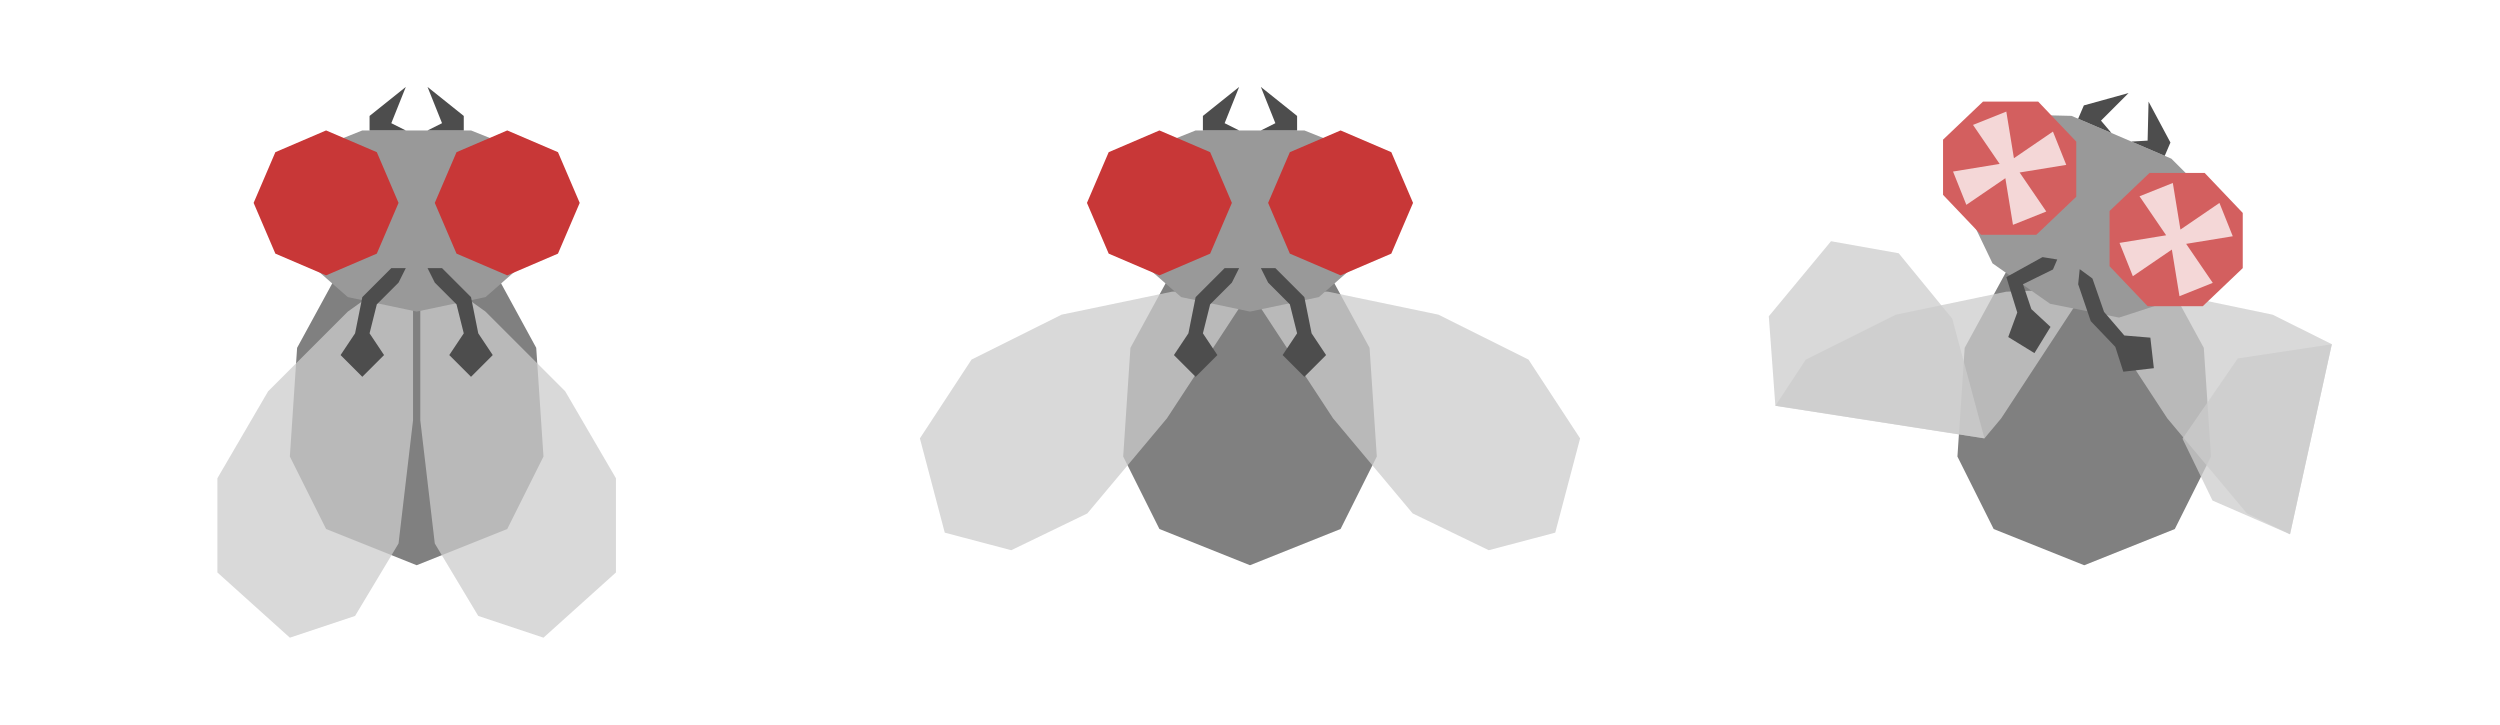 <svg height="100" viewBox="0 0 345 100" width="345" xmlns="http://www.w3.org/2000/svg"><path d="m47 37-6 11-1 15 5 10 12.5 5 12.5-5 5-10-1-15-6-11z" fill="#808080"/><path d="m55 38-7 5-11 11-7 12-0 13 10 9 9-3 6-10 2-17v-20z" fill="#ccc" fill-opacity=".75"/><path d="m60 38 7 5 11 11 7 12v13l-10 9-9-3-6-10-2-17v-20z" fill="#ccc" fill-opacity=".75"/><path d="m50 18-10 4v12l8 7 9.5 2 9.5-2 8-7v-12l-10-4z" fill="#999"/><path d="m45 18-7 3-3 7 3 7 7 3 7-3 3-7-3-7z" fill="#c83737"/><path d="m70 18-7 3-3 7 3 7 7 3 7-3 3-7-3-7z" fill="#c83737"/><g fill="#4d4d4d"><path d="m56 18-2-1 2-5-5 4v2z"/><path d="m59 18 2-1-2-5 5 4v2z"/><path d="m54 37-4 4-1 5-2 3 3 3 3-3-2-3.0 1-4 3-3 1-2z"/><path d="m61 37 4 4.0 1 5 2 3-3 3-3-3 2-3-1-4-3-3-1-2z"/></g><path d="m162 37-6 11-1 15 5 10 12.5 5 12.5-5 5-10-1-15-6-11z" fill="#808080"/><path d="m170.327 39.904-8.595.346-15.23 3.172-12.432 6.201-7.125 10.874 3.432 13.009 9.172 2.423 10.499-5.076 10.99-13.123 10.962-16.729z" fill="#ccc" fill-opacity=".75"/><path d="m174.673 39.904 8.595.346 15.23 3.172 12.432 6.201 7.125 10.874-3.432 13.009-9.172 2.423-10.499-5.076-10.99-13.123-10.962-16.729z" fill="#ccc" fill-opacity=".75"/><path d="m165 18-10 4v12l8 7 9.5 2 9.5-2 8-7v-12l-10-4z" fill="#999"/><path d="m160 18-7 3-3 7 3 7 7 3 7-3 3-7-3-7z" fill="#c83737"/><path d="m185 18-7 3-3 7 3 7 7 3 7-3 3-7-3-7z" fill="#c83737"/><path d="m171 18-2-1 2-5-5 4v2z" fill="#4d4d4d"/><path d="m174 18 2-1-2-5 5 4v2z" fill="#4d4d4d"/><path d="m169 37-4 4-1 5-2 3 3 3 3-3-2-3.0 1-4 3-3 1-2z" fill="#4d4d4d"/><path d="m176 37 4 4.0 1 5 2 3-3 3-3-3 2-3-1-4-3-3-1-2z" fill="#4d4d4d"/><path d="m277.125 37.005-6 11-1 15 5 10 12.5 5 12.5-5 5-10-1-15-6-11z" fill="#808080"/><g fill="#ccc" fill-opacity=".75"><path d="m285.452 39.908-8.595.346-15.23 3.172-12.432 6.201-4.195 6.374 28.851 4.495 2.313-2.762 10.962-16.729z"/><path d="m245 56-.906-12.352 8.586-10.358 9.341 1.66 7.39 9.022 4.441 16.524z"/><path d="m289.798 39.908 8.595.346 15.23 3.172 8.17 4.075-5.772 26.228-5.945-2.873-10.99-13.123-10.962-16.729z"/><path d="m321.793 47.501-12.979 1.958-7.627 11.083 4.142 8.535 10.694 4.653z"/></g><path d="m285.865 15.99-10.767-.263-4.727 11.03 4.596 9.585 7.944 5.581 9.52 1.904 10.111-3.282 4.727-11.03-7.616-7.616z" fill="#999"/><path d="m281.27 14.021-7.616-0-5.515 5.252-0 7.616 5.252 5.515 7.616 0 5.515-5.252 0-7.616z" fill="#d35f5f"/><path d="m304.248 23.869-7.616-0-5.515 5.252-0 7.616 5.252 5.515 7.616 0 5.515-5.252 0-7.616z" fill="#d35f5f"/><path d="m291.38 18.354-1.444-1.707 3.808-3.808-6.171 1.707-.788 1.838z" fill="#4d4d4d"/><path d="m294.138 19.536 2.232-.131.131-5.384 3.02 5.646-.788 1.838z" fill="#4d4d4d"/><path d="m288.757 38.436 1.601 4.605 2.797 3.255 3.593.299.484 4.215-4.215.484-1.106-3.432-3.388-3.543-1.736-5.096.212-2.08z" fill="#4d4d4d"/><path d="m281.864 35.481-4.99 2.757 1.509 4.889-1.246 3.383 3.616 2.219 2.219-3.616-2.644-2.452-1.156-3.438 4.136-2.035.591-1.379z" fill="#4d4d4d"/><path d="m272.275 17.237 3.676 5.384-6.434 1.05 1.838 4.596 5.384-3.676 1.05 6.434 4.596-1.838-3.676-5.384 6.434-1.05-1.838-4.596-5.384 3.676-1.05-6.434z" fill="#f4d7d7" stroke-linecap="square"/><path d="m295.253 27.086 3.676 5.384-6.434 1.05 1.838 4.596 5.384-3.676 1.05 6.434 4.596-1.838-3.676-5.384 6.434-1.05-1.838-4.596-5.384 3.676-1.05-6.434z" fill="#f4d7d7" stroke-linecap="square"/></svg>
